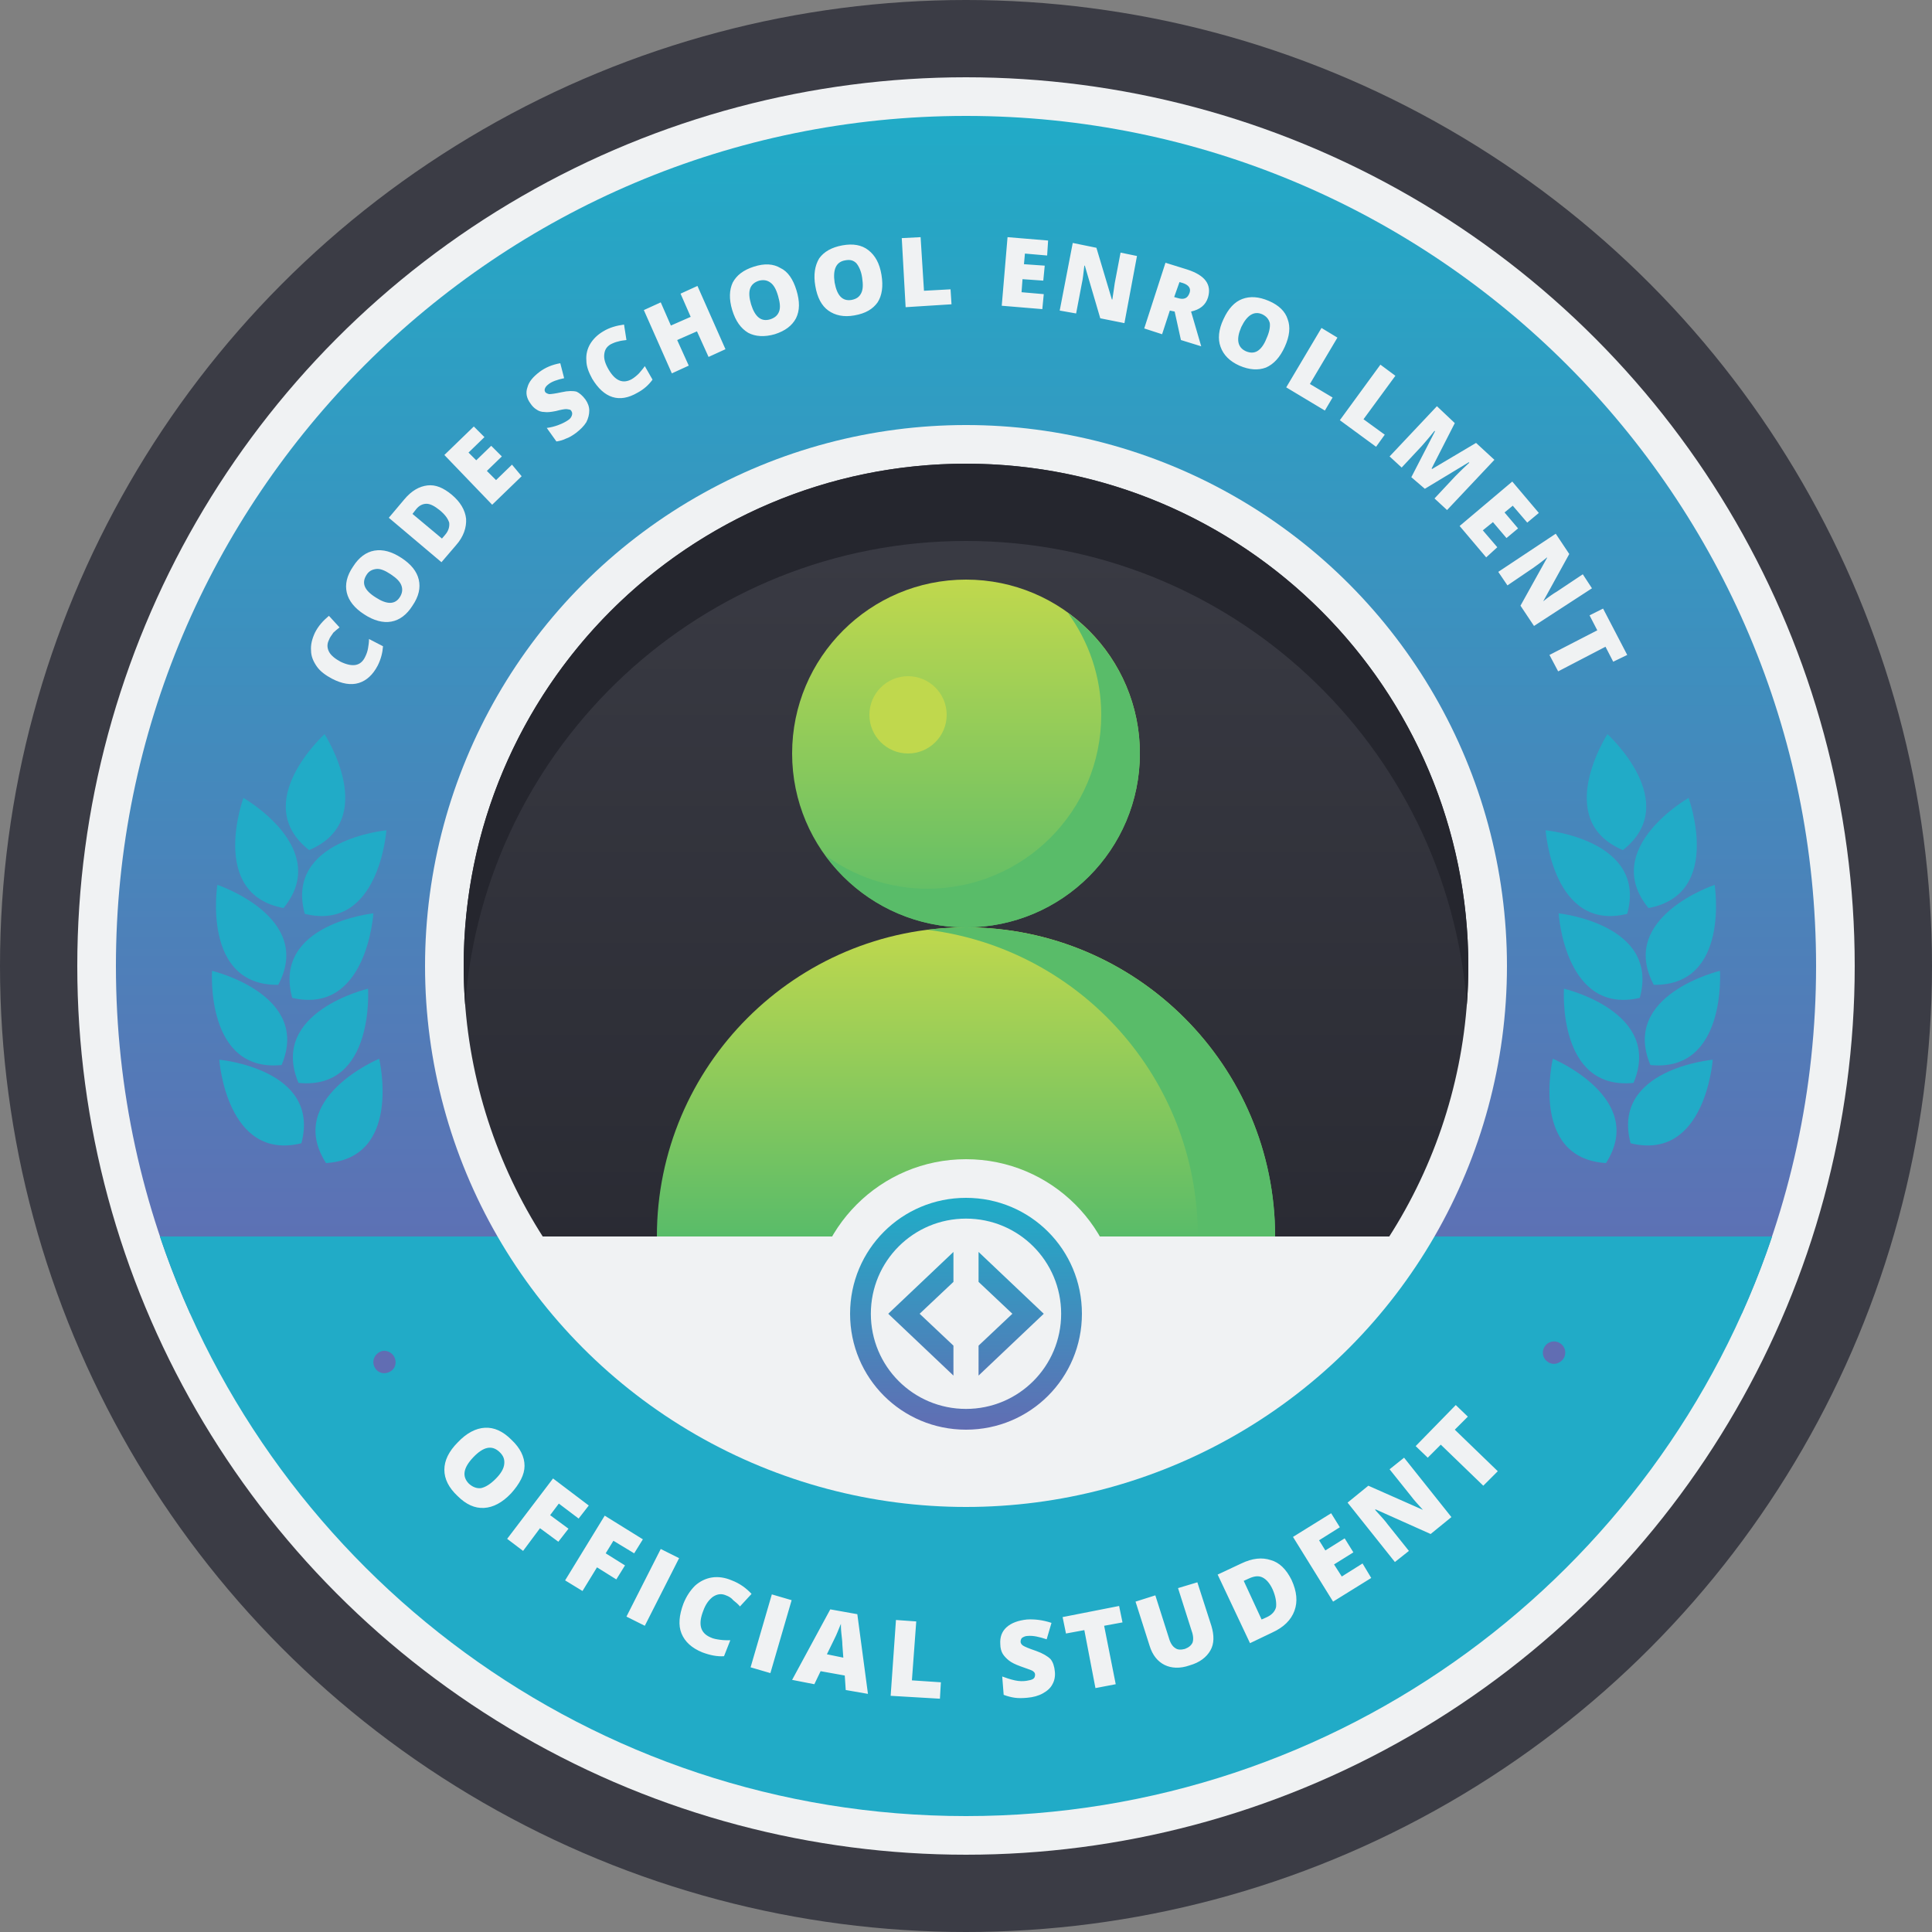 <svg xmlns="http://www.w3.org/2000/svg" width="400" height="400" viewBox="0 0 400 400"><rect x="0" y="0" width="400" height="400" fill="#808080" stroke="none"/><circle cx="200" cy="200" r="200" fill="#3b3c45"/><circle cx="200" cy="200" r="184" fill="#f0f2f3"/><linearGradient id="a" gradientUnits="userSpaceOnUse" x1="200" y1="272" x2="200" y2="24"><stop offset="0" stop-color="#616db3"/><stop offset="1" stop-color="#21abc7"/></linearGradient><path d="M360.6 272c9.9-22 15.4-46.3 15.4-72 0-97.2-78.8-176-176-176S24 102.8 24 200c0 25.7 5.5 50 15.4 72h321.2z" fill="url(#a)"/><g fill="#f0f2f3"><path d="M68.1 132.5c-.4.8-.4 1.6 0 2.4.4.8 1.3 1.5 2.4 2.1 2.5 1.2 4.2.9 5.1-1 .3-.6.5-1.2.6-1.8.1-.6.2-1.2.2-1.9l2.9 1.5c-.1 1.3-.4 2.6-1.1 4-1 1.9-2.3 3.1-3.9 3.6s-3.5.2-5.6-.9c-1.3-.7-2.4-1.5-3.1-2.5s-1.2-2.1-1.2-3.3c-.1-1.2.2-2.4.8-3.7.7-1.4 1.7-2.5 2.9-3.5l2.2 2.4c-.5.4-.9.7-1.3 1.1-.3.5-.7.9-.9 1.5zM83.1 115.5c2 1.3 3.2 2.8 3.6 4.5.4 1.7 0 3.5-1.3 5.4-1.2 1.9-2.7 3-4.4 3.3-1.7.3-3.6-.2-5.6-1.5-2-1.3-3.2-2.8-3.6-4.5s0-3.5 1.3-5.4c1.2-1.9 2.7-3 4.4-3.3 1.8-.3 3.6.2 5.6 1.5zm-5.3 8.2c2.3 1.5 4 1.5 5-.1.5-.8.6-1.6.3-2.4-.3-.8-1-1.5-2.2-2.3-1.2-.8-2.2-1.2-3-1.1s-1.5.4-2 1.2c-1.1 1.7-.5 3.2 1.9 4.7zM93.5 102.4c1.8 1.5 2.8 3.2 3 5 .1 1.8-.5 3.7-2.1 5.5l-3 3.5-10.9-9.2 3.2-3.8c1.5-1.8 3.1-2.7 4.8-2.9s3.3.5 5 1.9zm-2.5 3.2c-1-.8-1.9-1.3-2.7-1.3s-1.6.4-2.2 1.2l-.7.9 6.1 5.1.6-.7c.8-.9 1-1.8.9-2.6-.3-.9-.9-1.7-2-2.6zM108 98.6l-6.1 5.9L92 94.2l6.1-5.9 2.2 2.2-3.3 3.2 1.6 1.6 3.1-3 2.2 2.2-3.1 3 1.9 1.9 3.3-3.2 2 2.4zM121.2 82.7c.5.7.8 1.5.8 2.3 0 .8-.2 1.6-.6 2.4-.5.8-1.2 1.5-2.1 2.2-.8.6-1.5 1-2.1 1.2-.6.3-1.3.5-2 .6l-2-2.8c.8-.1 1.6-.3 2.4-.6.8-.3 1.4-.6 2-1 .5-.3.7-.7.8-1 .1-.3.1-.6-.1-.9-.1-.2-.3-.3-.4-.3s-.4-.1-.7-.1-1 .1-2.1.4c-1 .2-1.8.3-2.4.2-.6 0-1.2-.2-1.6-.5-.5-.3-.9-.7-1.3-1.3-.8-1.1-1-2.2-.6-3.3.3-1.2 1.2-2.2 2.5-3.2 1.2-.9 2.6-1.5 4.3-1.8l.8 3.1c-1.4.3-2.6.7-3.3 1.3-.4.3-.6.6-.7.9-.1.3 0 .5.1.7.2.2.4.3.8.4.4 0 1.2-.1 2.6-.4 1.3-.3 2.4-.3 3.1-.1.6.3 1.2.8 1.8 1.6zM126.4 71.3c-.8.5-1.2 1.1-1.3 2.1-.1.9.2 1.9.9 3.1 1.4 2.4 3 3 4.8 2 .5-.3 1-.7 1.5-1.2.4-.5.8-.9 1.2-1.5l1.6 2.8c-.8 1.1-1.8 2-3.1 2.7-1.9 1.1-3.6 1.4-5.2.9s-3-1.8-4.2-3.8c-.7-1.3-1.2-2.5-1.2-3.8-.1-1.2.2-2.4.8-3.4.6-1 1.5-1.9 2.7-2.6 1.3-.8 2.8-1.2 4.3-1.4l.5 3.2c-.6.1-1.1.1-1.7.3-.5.1-1 .3-1.6.6zM150.2 72.3l-3.5 1.6-2.4-5.3-4.1 1.8 2.4 5.3-3.5 1.6-5.8-13.1 3.5-1.6 2.1 4.8 4.1-1.8-2.1-4.8 3.5-1.6 5.8 13.1zM164.9 60.1c.7 2.3.7 4.2-.1 5.8-.8 1.5-2.2 2.6-4.4 3.3-2.1.6-4 .5-5.5-.3-1.5-.9-2.6-2.4-3.3-4.7-.7-2.3-.6-4.2.1-5.7.8-1.5 2.2-2.6 4.4-3.3 2.2-.7 4-.6 5.5.3 1.5.7 2.6 2.3 3.3 4.6zm-9.4 2.9c.8 2.6 2.1 3.7 4 3.1.9-.3 1.5-.8 1.8-1.6.3-.8.2-1.8-.2-3.2-.4-1.4-.9-2.3-1.6-2.8-.7-.5-1.4-.6-2.3-.4-2 .6-2.5 2.2-1.7 4.9zM182.5 56.9c.4 2.4.1 4.3-.8 5.7-1 1.4-2.5 2.3-4.8 2.7-2.2.4-4 0-5.4-1-1.4-1-2.3-2.7-2.7-5.1-.4-2.3-.1-4.2.8-5.7 1-1.4 2.6-2.3 4.8-2.7 2.2-.4 4-.1 5.4 1s2.3 2.7 2.7 5.1zm-9.7 1.6c.5 2.7 1.6 3.9 3.5 3.6 1-.2 1.6-.6 2-1.4s.4-1.8.2-3.2c-.2-1.4-.7-2.4-1.2-3-.6-.6-1.3-.8-2.3-.6-1.9.3-2.6 1.9-2.2 4.6zM187.5 63.6l-.8-14.3 3.9-.2.7 11.1 5.5-.3.2 3.1-9.5.6zM215.8 64l-8.4-.7 1.2-14.2 8.4.7-.2 3.1-4.6-.4-.2 2.2 4.3.3-.3 3.1-4.3-.3-.2 2.7 4.6.4-.3 3.1zM232.8 66.9l-5-1-3.2-10.9h-.1c-.2 1.6-.3 2.8-.5 3.6l-1.2 6.3-3.4-.6 2.7-14 4.9 1 3.2 10.7h.1c.2-1.4.4-2.6.5-3.4l1.2-6.3 3.4.7-2.6 13.9zM242.2 64.3l-1.6 4.9-3.7-1.2 4.4-13.6 4.5 1.4c3.7 1.2 5.1 3.1 4.3 5.8-.5 1.6-1.7 2.5-3.5 2.9l2.1 7.2-4.2-1.3-1.3-5.9-1-.2zm.9-2.8l.7.2c1.3.4 2.1.1 2.5-1.1.3-.9-.2-1.6-1.4-2l-.7-.2-1.1 3.1zM266 71.8c-1 2.2-2.3 3.6-3.9 4.3-1.6.6-3.4.5-5.5-.4-2-.9-3.3-2.2-3.9-3.9-.6-1.6-.4-3.6.6-5.7 1-2.2 2.3-3.6 3.9-4.2 1.6-.6 3.4-.5 5.5.4s3.4 2.2 3.9 3.8c.6 1.6.4 3.5-.6 5.7zm-9-4.1c-1.1 2.5-.8 4.2.9 5 .9.4 1.7.4 2.4 0s1.4-1.3 1.9-2.6c.6-1.3.8-2.4.7-3.2-.2-.8-.7-1.4-1.5-1.8-1.7-.8-3.2.1-4.4 2.6zM266.3 80.2l7.3-12.3 3.3 2-5.7 9.6 4.7 2.8-1.6 2.7-8-4.8zM277.4 87l8.4-11.5 3.1 2.3-6.6 9 4.4 3.2-1.8 2.5-7.5-5.5zM292.2 98.8l4.9-9.5-.1-.1c-1.1 1.4-2 2.4-2.6 3.1l-4.2 4.5-2.5-2.3 9.8-10.4 3.7 3.5-4.8 9.4.1.1 9.1-5.4 3.8 3.5-9.8 10.4-2.6-2.4 4.3-4.6.8-.8c.3-.3 1-1 2.1-2l-.1-.1-9.1 5.5-2.8-2.4zM307.7 115.4l-5.5-6.5 10.9-9.2 5.5 6.5-2.4 2-3-3.5-1.7 1.4 2.8 3.3-2.4 2-2.8-3.3-2.1 1.7 3 3.5-2.3 2.1zM317.6 129.6l-2.8-4.2 5.5-9.9v-.1c-1.2 1-2.2 1.7-2.9 2.2l-5.3 3.6-1.9-2.8 11.9-7.9 2.8 4.2-5.4 9.8c1.1-.9 2.1-1.6 2.8-2l5.4-3.6 1.9 2.9-12 7.8zM322.6 139l-1.8-3.4 9.9-5.1-1.6-3.1 2.8-1.4 5 9.6-2.9 1.4-1.6-3.1-9.8 5.1z"/></g><path d="M33.1 256c23.4 69.7 89.3 120 166.9 120s143.5-50.3 166.9-120H33.1z" fill="#21abc7"/><circle cx="200" cy="200" r="112" fill="#f0f2f3"/><linearGradient id="b" gradientUnits="userSpaceOnUse" x1="200" y1="304" x2="200" y2="96"><stop offset="0" stop-color="#25262e"/><stop offset="1" stop-color="#3b3c45"/></linearGradient><circle cx="200" cy="200" r="104" fill="url(#b)"/><path d="M200 112c54.7 0 99.6 42.3 103.7 96 .2-2.6.3-5.3.3-8 0-57.4-46.6-104-104-104S96 142.6 96 200c0 2.7.1 5.4.3 8 4.1-53.7 49-96 103.7-96z" fill="#25262e"/><linearGradient id="c" gradientUnits="userSpaceOnUse" x1="200" y1="256" x2="200" y2="192"><stop offset="0" stop-color="#59bc69"/><stop offset="1" stop-color="#c0d84d"/></linearGradient><path d="M200 192c-35.3 0-64 28.7-64 64h128c0-35.3-28.7-64-64-64z" fill="url(#c)"/><path d="M200 192c-2.7 0-5.4.2-8 .5 31.6 3.9 56 30.8 56 63.5h16c0-35.3-28.7-64-64-64z" fill="#59bc69"/><linearGradient id="d" gradientUnits="userSpaceOnUse" x1="200" y1="192" x2="200" y2="120"><stop offset="0" stop-color="#59bc69"/><stop offset="1" stop-color="#c0d84d"/></linearGradient><circle cx="200" cy="156" r="36" fill="url(#d)"/><path d="M221.1 126.9c4.3 5.9 6.9 13.2 6.9 21.1 0 19.9-16.1 36-36 36-7.9 0-15.2-2.6-21.1-6.9 6.5 9 17.2 14.9 29.1 14.9 19.9 0 36-16.1 36-36 0-12-5.9-22.6-14.9-29.1z" fill="#59bc69"/><circle cx="188" cy="148" r="8" fill="#c0d84d"/><path d="M110 256c18.7 30 52 50 90 50s71.3-20 90-50H110z" fill="#f0f2f3"/><g><path d="M78.3 280.1c1.1-.8 2.5-.4 3.2.6.7 1.1.5 2.5-.6 3.2-1.1.7-2.5.5-3.2-.6-.7-1-.5-2.4.6-3.2z" fill="#616db3"/><path d="M105.8 309.2c-1.8 1.9-3.7 2.9-5.6 3-1.9.1-3.7-.7-5.5-2.5-1.8-1.7-2.7-3.5-2.7-5.4 0-1.9.9-3.8 2.8-5.7 1.8-1.9 3.7-2.9 5.6-3 1.9-.1 3.7.7 5.5 2.5 1.8 1.7 2.7 3.5 2.7 5.4 0 1.8-1 3.7-2.8 5.7zm-7.8-7.5c-2.1 2.2-2.4 4-.9 5.5.8.7 1.6 1 2.5.9.9-.2 1.9-.8 3-1.9 1.1-1.1 1.7-2.1 1.8-3.1s-.2-1.7-.9-2.4c-1.6-1.6-3.4-1.2-5.5 1zM108.3 321.1l-3.3-2.5 9.5-12.5 7.4 5.6-2.1 2.7-4.1-3.1-1.8 2.4 3.8 2.8-2.1 2.7-3.8-2.8-3.5 4.7zM120.6 329.4l-3.6-2.2 8.2-13.4 7.9 4.9-1.8 2.9-4.3-2.6-1.6 2.6 4 2.5-1.8 2.9-4-2.5-3 4.9zM129.7 334.7l7.1-14 3.8 1.9-7.1 14-3.8-1.9zM150.3 330.3c-.9-.4-1.8-.3-2.7.3-.8.6-1.5 1.5-2 2.9-1.1 2.8-.6 4.6 1.5 5.5.6.3 1.3.4 2 .5s1.4.1 2.1.1l-1.3 3.3c-1.4.1-2.9-.2-4.5-.8-2.2-.9-3.6-2.2-4.3-3.9-.7-1.7-.5-3.8.4-6.2.6-1.5 1.4-2.7 2.4-3.7 1-.9 2.2-1.5 3.5-1.7s2.7 0 4.1.6c1.6.6 3 1.6 4.1 2.8l-2.4 2.6c-.4-.5-.9-.9-1.4-1.3-.3-.4-.9-.8-1.5-1zM155.4 345.2l4.4-15.1 4.1 1.2-4.4 15.1-4.1-1.2zM175.1 349.9l-.2-3-5-.9-1.3 2.7-4.6-.9 7.9-14.6 5.6 1 2.2 16.5-4.6-.8zm-.5-6.7l-.2-2.7c0-.6-.1-1.4-.2-2.3s-.1-1.6-.1-2c-.1.3-.4.9-.7 1.7-.3.8-1.1 2.3-2.2 4.6l3.4.7zM184.4 351.1l1.1-15.7 4.2.3-.9 12.2 6 .4-.2 3.4-10.2-.6zM218.4 346.1c.1 1-.1 1.9-.5 2.6-.4.8-1.1 1.4-2 1.9-.9.5-2 .8-3.2.9-1 .1-1.9.1-2.6 0-.7-.1-1.5-.3-2.3-.6l-.3-3.8c.8.3 1.7.6 2.6.8.9.2 1.7.2 2.4.1.6-.1 1.1-.2 1.4-.4.3-.2.4-.5.4-.9 0-.2-.1-.4-.2-.5s-.3-.3-.6-.4-1-.4-2.2-.8c-1.1-.4-1.9-.8-2.4-1.2-.5-.4-1-.9-1.3-1.4-.3-.5-.5-1.2-.5-2-.1-1.4.3-2.6 1.3-3.5 1-.9 2.4-1.4 4.2-1.6 1.6-.1 3.3.1 5.1.7l-1 3.4c-1.5-.5-2.8-.8-3.9-.7-.5 0-.9.2-1.2.4-.2.2-.3.5-.3.8 0 .3.2.6.5.8.3.2 1.2.6 2.7 1.1 1.4.5 2.4 1.1 3 1.7.5.6.8 1.5.9 2.6zM231 348.7l-4.2.8-2.3-12-3.8.7-.7-3.4 11.7-2.3.7 3.4-3.8.7 2.4 12.1zM247.9 327.6l2.9 9c.6 2 .6 3.7-.2 5.1-.8 1.4-2.2 2.5-4.3 3.1-2 .7-3.8.6-5.2-.1s-2.5-2-3.1-4l-2.9-9.1 4.1-1.3 2.8 8.8c.3 1.1.8 1.8 1.3 2.1.5.4 1.2.4 2 .2.8-.3 1.3-.7 1.6-1.3.2-.6.2-1.4-.2-2.5l-2.8-8.8 4-1.2zM267.4 327.1c1.1 2.4 1.3 4.5.6 6.4s-2.2 3.4-4.6 4.5l-4.6 2.2-6.7-14.2 4.9-2.3c2.3-1.1 4.3-1.3 6.1-.7 1.8.5 3.2 1.9 4.3 4.1zm-3.9 2c-.6-1.3-1.3-2.1-2.1-2.5-.8-.4-1.7-.3-2.8.2l-1.1.5 3.7 8 .9-.4c1.2-.5 1.9-1.3 2.1-2.2.1-1-.1-2.2-.7-3.6zM283.9 326.7l-7.9 4.9-8.3-13.4 7.9-4.9 1.8 2.9-4.3 2.7 1.3 2.1 4-2.5 1.8 2.9-4 2.5 1.6 2.5 4.3-2.7 1.8 3zM300.5 314.1l-4.3 3.5-11.4-5.1-.1.1c1.2 1.3 2.1 2.3 2.6 3l4.4 5.5-2.9 2.3-9.8-12.3 4.3-3.5 11.3 5c-1.1-1.2-1.9-2.1-2.5-2.9l-4.4-5.5 3-2.4 9.8 12.3zM310.1 304.6l-3 3-8.8-8.5-2.7 2.7-2.5-2.4 8.3-8.5 2.5 2.4-2.7 2.7 8.9 8.6z" fill="#f0f2f3"/><path d="M320.5 282c-1.1-.7-1.4-2.1-.7-3.2s2.1-1.4 3.2-.7 1.4 2.1.7 3.2c-.8 1.1-2.2 1.4-3.2.7z" fill="#616db3"/></g><g><g fill="#21abc7"><path d="M321.5 219.2s-4.9 20.6 11 21.6c8.6-13.4-11-21.6-11-21.6z"/><path d="M323.8 204.7s-1.4 21.1 14.4 19.5c6.2-14.7-14.4-19.5-14.4-19.5z"/><path d="M322.7 189.1s1.3 21.1 16.8 17.5c4.2-15.3-16.8-17.5-16.8-17.5z"/><path d="M320 171.9s1.5 21.1 16.9 17.3c4.2-15.3-16.9-17.3-16.9-17.3zM354.6 219.4s-21.1 1.9-17 17.3c15.5 3.8 17-17.3 17-17.3z"/><path d="M356.1 201s-20.6 4.9-14.4 19.5c15.8 1.6 14.4-19.5 14.4-19.5z"/><path d="M355 183.2s-20.1 6.7-12.6 20.7c15.9.2 12.6-20.7 12.6-20.7z"/><path d="M349.6 165.2s-18.4 10.5-8.3 22.8c15.6-2.9 8.3-22.8 8.3-22.8z"/><path d="M332.8 152s-11.5 17.8 3.2 24c12.5-9.8-3.2-24-3.2-24z"/></g></g><g><g fill="#21abc7"><path d="M78.5 219.2s4.9 20.6-11 21.6c-8.6-13.4 11-21.6 11-21.6z"/><path d="M76.2 204.7s1.4 21.1-14.4 19.5c-6.2-14.7 14.4-19.5 14.4-19.5z"/><path d="M77.3 189.1s-1.3 21.1-16.8 17.5c-4.2-15.3 16.8-17.5 16.8-17.5z"/><path d="M80 171.9s-1.5 21.1-16.9 17.3C58.9 173.9 80 171.9 80 171.9zM45.4 219.4s21.1 1.9 17 17.3c-15.5 3.8-17-17.3-17-17.3z"/><path d="M43.9 201s20.6 4.9 14.4 19.5C42.5 222.1 43.9 201 43.9 201z"/><path d="M45 183.2s20.1 6.7 12.6 20.7c-15.9.2-12.6-20.7-12.6-20.7z"/><path d="M50.4 165.2s18.4 10.5 8.3 22.8c-15.6-2.9-8.3-22.8-8.3-22.8zM67.2 152s11.5 17.8-3.2 24c-12.5-9.8 3.2-24 3.2-24z"/></g></g><g><circle cx="200" cy="272" r="32" fill="#f0f2f3"/><linearGradient id="e" gradientUnits="userSpaceOnUse" x1="209.379" y1="249.5" x2="209.379" y2="296.011"><stop offset="0" stop-color="#21abc7"/><stop offset="1" stop-color="#616db3"/></linearGradient><path fill="url(#e)" d="M202.6 259.2v6.2l7 6.6-7 6.6v6.2l13.5-12.8z"/><linearGradient id="f" gradientUnits="userSpaceOnUse" x1="190.621" y1="249.5" x2="190.621" y2="296.011"><stop offset="0" stop-color="#21abc7"/><stop offset="1" stop-color="#616db3"/></linearGradient><path fill="url(#f)" d="M197.4 278.6l-7-6.6 7-6.6v-6.2L183.9 272l13.5 12.8z"/><linearGradient id="g" gradientUnits="userSpaceOnUse" x1="200" y1="249.5" x2="200" y2="296.011"><stop offset="0" stop-color="#21abc7"/><stop offset="1" stop-color="#616db3"/></linearGradient><path d="M200 248c-13.3 0-24 10.7-24 24s10.7 24 24 24 24-10.7 24-24-10.7-24-24-24zm0 43.7c-10.9 0-19.7-8.8-19.7-19.7s8.8-19.7 19.7-19.7c10.9 0 19.7 8.8 19.7 19.7s-8.8 19.7-19.7 19.7z" fill="url(#g)"/></g></svg>
